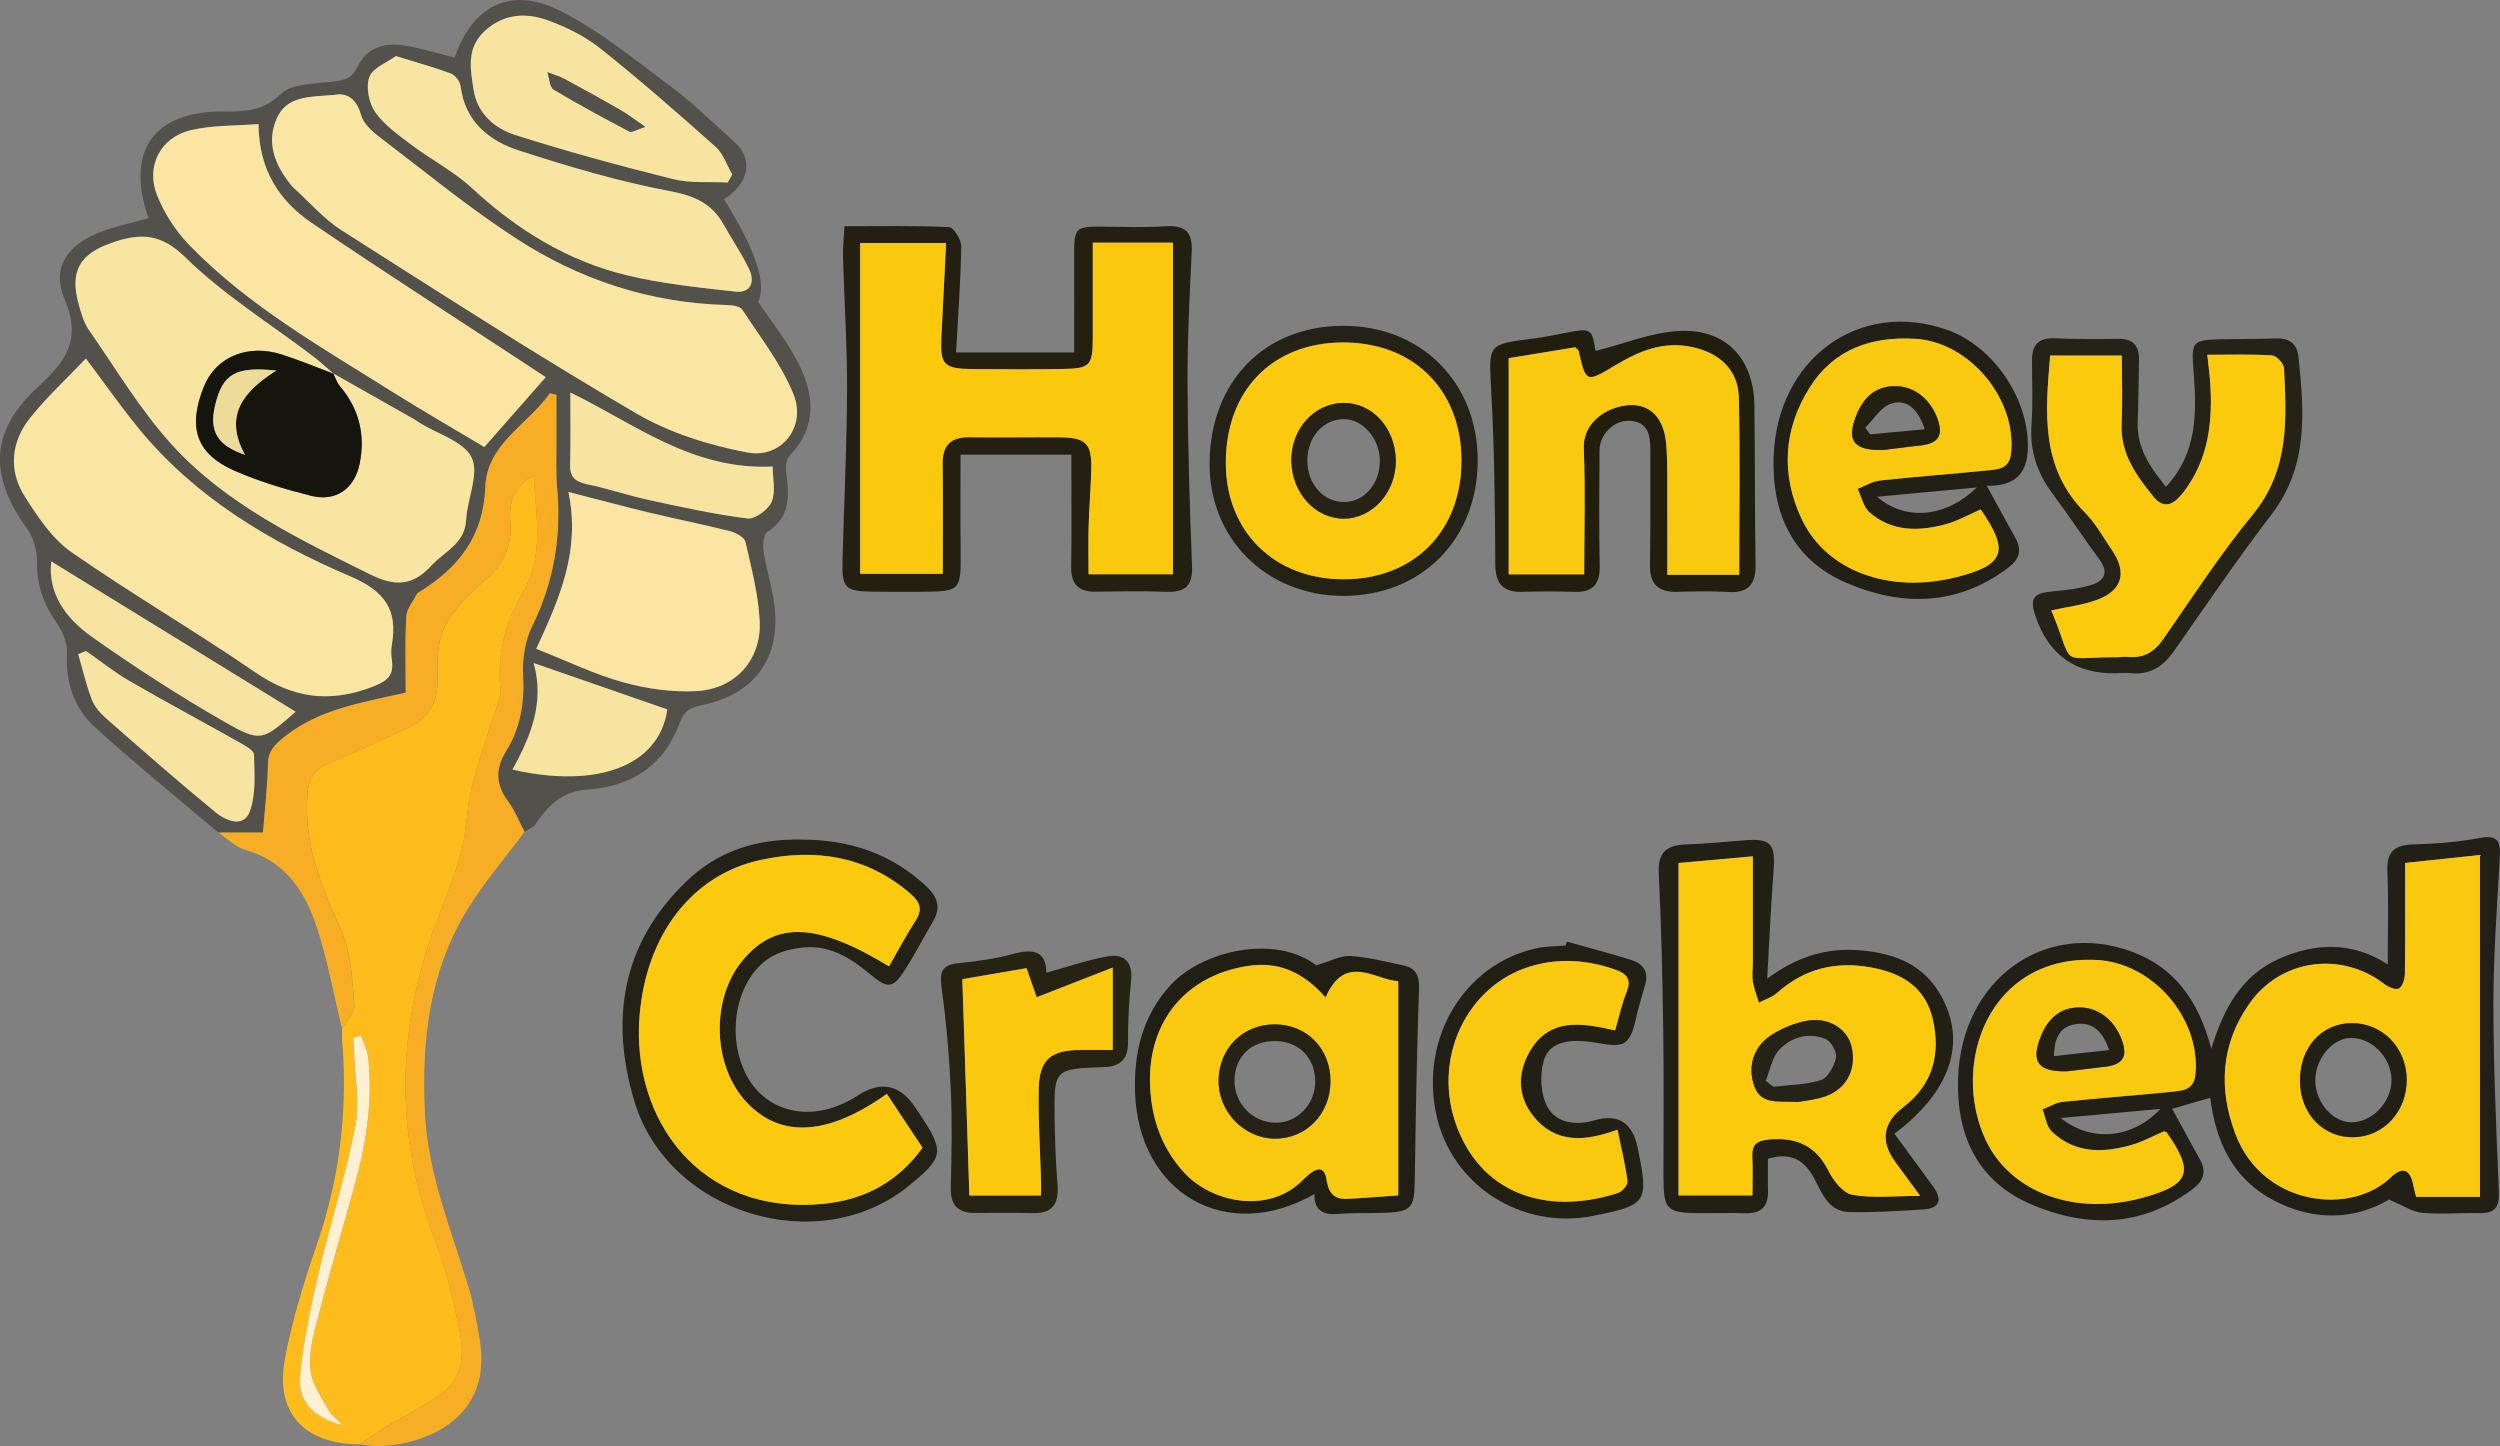 <?xml version="1.0" encoding="UTF-8"?>
<svg id="Layer_1" data-name="Layer 1" xmlns="http://www.w3.org/2000/svg" viewBox="0 0 602.79 348.73">
  <rect x="0" y="0" width="602.79" height="348.73" fill="#808080" stroke="none"/>
  <defs>
    <style>
      .cls-1 {
        fill: #fff0d1;
      }

      .cls-1, .cls-2, .cls-3, .cls-4, .cls-5, .cls-6, .cls-7, .cls-8, .cls-9, .cls-10, .cls-11, .cls-12, .cls-13, .cls-14, .cls-15, .cls-16, .cls-17, .cls-18, .cls-19, .cls-20, .cls-21, .cls-22, .cls-23, .cls-24, .cls-25 {
        stroke-width: 0px;
      }

      .cls-2 {
        fill: #fae6a2;
      }

      .cls-3 {
        fill: #fac90e;
      }

      .cls-4 {
        fill: #eddb9a;
      }

      .cls-5 {
        fill: #221f16;
      }

      .cls-6 {
        fill: #232012;
      }

      .cls-7 {
        fill: #242117;
      }

      .cls-8 {
        fill: #f8ae24;
      }

      .cls-9 {
        fill: #f9c910;
      }

      .cls-10 {
        fill: #211f14;
      }

      .cls-11 {
        fill: #fae6a3;
      }

      .cls-12 {
        fill: #fdbc1c;
      }

      .cls-13 {
        fill: #252217;
      }

      .cls-14 {
        fill: #f8e5a2;
      }

      .cls-15 {
        fill: #fbca0e;
      }

      .cls-16 {
        fill: #222015;
      }

      .cls-17 {
        fill: #fbca0d;
      }

      .cls-18 {
        fill: #53514b;
      }

      .cls-19 {
        fill: #272312;
      }

      .cls-20 {
        fill: #221e0d;
      }

      .cls-21 {
        fill: #262215;
      }

      .cls-22 {
        fill: #f6e2a1;
      }

      .cls-23 {
        fill: #f9e5a2;
      }

      .cls-24 {
        fill: #f7e4a1;
      }

      .cls-25 {
        fill: #16150d;
      }
    </style>
  </defs>
  <path class="cls-18" d="m52.65,200.73c-9.95-8.43-20.14-16.61-29.77-25.41-4.97-4.54-7.1-10.71-6.72-17.75.13-2.4-1.01-5.24-2.44-7.27-3.21-4.54-4.87-9.26-4.81-14.88.03-2.65-.8-5.79-2.34-7.91-9.19-12.62-9.06-23.43,2.35-33.97,6.76-6.24,10.9-11.37,6.67-21.35-3.23-7.62.61-13.11,8.45-16.18,3.78-1.48,7.84-2.28,11.78-3.39-5.65-16.21,1.15-25.85,18.16-25.74,5.13.03,9.45-.07,13.74-4.23,2.59-2.51,7.96-2.45,12.15-2.93,2.89-.33,4.93-.57,6.41-3.71,2.16-4.6,6.64-5.82,11.41-5.01,4.03.68,7.96,1.91,11.94,2.89,4.1-12.19,13.2-17.25,24.88-11.54,9.89,4.83,18.62,12.13,27.55,18.76,5.36,3.99,10.13,8.77,15.14,13.23,4.52,4.03,3.35,10-2.64,13.69q11.47,18.36,8.24,24.71c3.32,5,7.03,9.6,9.66,14.76,3.9,7.67,4.62,15.42-2.1,22.41-.91.95-.93,3.15-.72,4.68.73,5.38.72,10.25-4.63,13.68-.92.59-1.14,3.03-.92,4.51.55,3.73,1.63,7.38,2.31,11.1,2.54,13.85-3.68,23.37-17.29,26.19-2.61.54-4.17,1.34-5.14,4.03-3.72,10.38-11.65,15.55-22.31,16.27-6.05.41-9.46,3.79-12.5,8.3-.57.85-1.77,1.29-2.68,1.92-1.28-2.43-2.28-5.06-3.89-7.24-3.01-4.06-3.27-7.88-.56-12.23,3.45-5.54,4.47-11.62,4.11-18.22-.22-3.93.44-8.36,2.16-11.85,5.26-10.66,7.1-21.72,6.04-33.44-.34-3.75-.14-7.56-.17-11.34-.02-3.68,0-7.37,0-11.05-.53-.13-1.05-.26-1.58-.39-5.23,7.54-15.18,12.16-15.56,22.58-.43,12-6.5,19.57-16.02,25.4-.15.09-.35.16-.41.3-.93,1.85-2.53,3.67-2.63,5.57-.34,6.12-.13,12.27-.13,18.34-10.57,2.4-20.82,3.94-29.26,10.66-2.3,1.83-3.9,3.35-3.96,6.55-.09,5.28-.73,10.54-1.2,16.52h-10.79Zm27.71-110.69l.07.07c-1.62-1.38-3.17-2.86-4.86-4.14-10.39-7.9-21.67-14.87-30.9-23.94-5.76-5.65-10.55-5.81-16.93-3.75-.33.11-.64.24-.97.35-7.61,2.62-9.96,6.95-7.8,14.67.6,2.14,1.2,4.43,2.44,6.21,6.55,9.41,12.48,19.42,20.15,27.83,13.08,14.33,30.47,22.61,47.65,31.13,6.11,3.03,10.35,2.77,14.8-2.09,3.14-3.43,8.09-5.25,8.39-11.05.26-5.09,3.19-11.09,1.34-14.96-1.88-3.91-8.19-5.7-12.56-8.42-.44-.27-.84-.6-1.29-.85-6.5-3.69-13.01-7.37-19.52-11.05Zm.38-67.16c-6.31.52-11.73.2-14.1,5.91-2.28,5.48-.52,10.43,2.86,14.95.41.55.83,1.12,1.34,1.57,3.81,3.45,7.26,7.49,11.54,10.22,23.49,14.96,46.93,30.03,70.95,44.09,8.09,4.74,17.64,7.74,26.91,9.48,8.19,1.54,14.21-6.19,11.12-13.95-2.91-7.31-8.01-13.78-12.37-20.47-.54-.84-2.42-1.1-3.69-1.13-18.57-.45-35.63-6.12-50.99-16.13-11.49-7.49-22.15-16.25-33.07-24.59-1.73-1.32-3.63-3.16-4.18-5.11-1.19-4.29-3.76-5.35-6.32-4.84Zm-60.02,63.56c-4.7,4.94-9.38,9.26-13.33,14.16-4.74,5.89-5.45,12.78-1.33,19.21,3.1,4.85,6.55,10.08,11.14,13.28,14.48,10.1,29.79,19,44.34,28.99,8.98,6.17,17.74,7.47,27.95,3.62,3.77-1.42,5.55-2.66,4.99-6.62-.17-1.18-.2-2.43,0-3.6,1.48-8.39-1.68-12.94-9.89-16.46-19.53-8.37-37.73-19.16-51.42-36.05-4.09-5.04-7.83-10.37-12.45-16.53Zm110.87,4.49c-1.36-.89-2.2-1.45-3.04-2-17.81-11.7-35.76-23.2-53.38-35.18-7.84-5.32-12.78-12.87-12.83-23.85-5.64.46-11.19.26-16.39,1.5-7.27,1.74-10.85,8.72-8.05,15.7,1.74,4.34,4.48,8.59,7.73,11.95,14.28,14.74,32.07,24.76,49.24,35.57,7.2,4.54,14.6,8.77,21.92,13.15,5.11-5.81,9.75-11.1,14.8-16.84Zm-2.28,65.5c7.53,2.97,14.07,6.17,20.97,8.07,5.68,1.57,11.83,2.44,17.69,2.12,9.35-.52,15.65-7.56,15.21-16.8-.31-6.43-1.98-12.83-3.43-19.15-.26-1.12-2.32-2.24-3.74-2.6-6.47-1.64-13.03-2.94-19.53-4.49-6.06-1.45-12.08-3.08-19.41-4.96,2.96,14.22-2.17,25.69-7.76,37.81ZM95.44,13.52c-2.12,1.56-5.55,2.83-6.38,5.05-.88,2.38-.13,6.24,1.39,8.42,2.18,3.13,5.56,5.53,8.7,7.89,4.79,3.61,10.27,6.42,14.63,10.46,10.83,10.02,23.02,17.56,37.32,21.02,8.55,2.07,17.41,2.97,26.18,3.94,3.79.42,4.81-2.38,3.32-5.47-1.78-3.69-4.13-7.1-6.13-10.69-2.89-5.19-7.17-6.96-13.13-8.09-12.24-2.31-24.3-5.88-36.17-9.74-7.24-2.35-13.05-6.96-14.11-15.51-.14-1.13-1.28-2.66-2.32-3.05-3.98-1.51-8.11-2.62-13.3-4.23Zm80,30.49c.37-.64.73-1.27,1.1-1.91-1.31-2.25-2.15-5.02-4-6.67-9.11-8.12-18.31-16.17-27.86-23.77-3.69-2.94-8.19-5.15-12.67-6.76-5.16-1.86-10.43-1.63-14.99,2.44-4.66,4.17-3.63,9.29-2.83,14.37.91,5.77,5.13,9.29,10.04,10.85,12.55,4,25.29,7.45,38.07,10.63,4.18,1.04,8.74.59,13.13.82Zm10.85,68.49c-19.39.95-33.34-10.36-48.78-17.85,0,6.11.11,11.76-.05,17.41-.09,3.06,1.32,4.11,4.13,4.7,5.03,1.06,9.92,2.73,14.94,3.82,7.85,1.7,15.72,3.44,23.67,4.43,1.84.23,5.03-2.11,5.84-4.01,1.02-2.41.25-5.58.25-8.5Zm-115.03,59.11c-19.76-12.16-39.39-24.23-58.93-36.25-.86,7.8,3.6,13.79,9.72,18.12,10.33,7.31,21.01,14.22,31.98,20.52,8.87,5.09,9.27,4.56,17.22-2.4Zm-50.55-14.65c-.62.25-1.24.51-1.86.76,1.04,3.63,1.89,7.33,3.22,10.84.64,1.7,1.97,3.3,3.37,4.52,8.77,7.69,17.54,15.4,26.56,22.8,2.4,1.96,6.69,3.8,8.18-.16,1.57-4.16,1.14-9.16,1.05-13.78-.02-1.01-2.19-2.18-3.55-2.95-8.81-4.97-17.74-9.73-26.49-14.8-3.66-2.12-7-4.81-10.48-7.24Zm107.96,2.92c2.7,9.65-.8,17.76-5.11,25.68,19.74,4.53,35.29-.48,37.32-14.5-10.39-3.6-20.68-7.18-32.21-11.18Z"/>
  <path class="cls-12" d="m86.67,348.26c-13.43-.09-20.43-7.68-17.95-20.75,1.75-9.23,4.53-18.32,7.61-27.21,5.61-16.19,7.59-32.7,6.15-49.7-.07-.85,0-1.71,0-2.57,1.05-1.93,3.12-3.95,2.96-5.78-.55-6.07-.72-12.6-3.18-17.97-4.83-10.54-9.04-20.87-8.13-32.81.3-3.88,1.68-5.93,5.07-7.37,6.61-2.81,13.18-5.73,19.65-8.86,5.39-2.61,6.9-6.7,6.64-12.72-.17-3.94.15-8.45,1.94-11.79,2.2-4.11,5.88-7.6,9.45-10.76,4.43-3.92,6.71-8.14,6.15-14.29-.37-4.08.69-8.37,5.65-10.94.57,10.02,2.6,19.28-2.74,28.4-3.98,6.79-6.08,14.42-5.3,22.68.25,2.67-1.32,5.52-2.14,8.27-1.61,5.38-3.59,10.67-4.84,16.12-1.22,5.3-1.17,10.93-2.69,16.12-2.3,7.85-5.82,15.34-8.22,23.17-7.23,23.52-6.68,46.8,2.23,69.94,2.75,7.14,4.52,14.74,5.99,22.27.99,5.08.33,10.6-4.2,14.01-4.41,3.32-9.47,5.75-14.21,8.63-2.01,1.22-3.92,2.59-5.87,3.89Zm.34-98.57l-1.8.53c.05,1.09.11,2.18.14,3.26.2,5.97,1.45,12.14.36,17.86-2.26,11.78-5.99,23.27-8.72,34.97-1.94,8.33-3.8,16.75-4.64,25.23-.63,6.28,3.11,10.24,10.38,12.18-1.76-1.78-2.81-2.47-3.34-3.45-1.66-3.03-3.9-6.05-4.44-9.31-.56-3.42.16-7.24,1.06-10.69,2.92-11.31,6.13-22.55,9.31-33.79,2.93-10.34,4.63-20.81,3.44-31.57-.2-1.78-1.15-3.48-1.75-5.22Z"/>
  <path class="cls-8" d="m86.67,348.26c1.96-1.3,3.87-2.67,5.87-3.89,4.74-2.88,9.81-5.32,14.21-8.63,4.54-3.42,5.2-8.93,4.2-14.01-1.47-7.53-3.24-15.13-5.99-22.27-8.91-23.13-9.46-46.42-2.23-69.94,2.41-7.83,5.92-15.32,8.22-23.17,1.52-5.19,1.47-10.82,2.69-16.12,1.26-5.46,3.23-10.75,4.84-16.12.82-2.75,2.4-5.6,2.14-8.27-.78-8.26,1.32-15.89,5.3-22.68,5.34-9.11,3.31-18.37,2.74-28.4-4.96,2.57-6.02,6.86-5.65,10.94.57,6.16-1.72,10.37-6.15,14.29-3.57,3.16-7.25,6.65-9.45,10.76-1.79,3.35-2.11,7.85-1.94,11.79.26,6.02-1.25,10.11-6.64,12.72-6.47,3.13-13.04,6.05-19.65,8.86-3.39,1.44-4.77,3.5-5.07,7.37-.92,11.94,3.3,22.26,8.13,32.81,2.46,5.37,2.64,11.9,3.18,17.97.16,1.82-1.91,3.84-2.96,5.78-1.96-8.12-3.43-16.4-6.02-24.31-2.82-8.62-7.48-16.04-17.21-18.79-2.41-.68-4.42-2.77-6.61-4.21,3.56,0,7.11,0,10.79,0,.46-5.97,1.11-11.24,1.2-16.52.05-3.2,1.66-4.72,3.96-6.55,8.44-6.72,18.69-8.26,29.26-10.66,0-6.07-.21-12.22.13-18.34.11-1.9,1.7-3.72,2.63-5.57.07-.14.27-.21.41-.3,9.51-5.84,15.59-13.4,16.02-25.4.37-10.41,10.33-15.03,15.56-22.58.53.13,1.05.26,1.58.39,0,3.68-.02,7.37,0,11.05.02,3.78-.17,7.59.17,11.34,1.06,11.73-.78,22.78-6.04,33.44-1.72,3.49-2.38,7.92-2.16,11.85.36,6.6-.66,12.68-4.11,18.22-2.71,4.35-2.45,8.17.56,12.23,1.61,2.18,2.62,4.81,3.89,7.24-4.58,6.16-9.63,12.03-13.65,18.54-9.29,15-11.17,31.68-10.37,48.98.69,14.85,6.32,28.34,10.53,42.25,1.23,4.07,1.93,8.33,2.66,12.54,3.19,18.33-11.7,25.17-23.88,25.82-1.69.09-3.41-.29-5.11-.45Z"/>
  <path class="cls-5" d="m575.72,232.51c0-7.75.23-15.1-.08-22.43-.2-4.8,1.78-6.35,6.32-6.48,5.31-.15,10.68-.55,15.89-1.54,4.27-.81,5.13.66,4.91,4.48-.66,11.85-1.56,23.71-1.56,35.57,0,15.13.7,30.25,1.32,45.37.15,3.6-.99,5.1-4.59,5.02-4.65-.1-9.33.34-13.94-.08-2.34-.21-4.56-1.77-7.96-3.19-8.02,4.77-17.88,5.39-27.72.25-9.86-5.15-14.05-14.1-15.38-24.79-3.13.91-6.16,1.79-9.18,2.66,2.19,4,4.41,8.12,6.69,12.21,1.64,2.93.89,5.14-1.71,7.11-12.23,9.25-25.61,9.43-38.94,3.73-13.01-5.56-18.12-16.67-17.67-30.42.77-23.68,20.76-38.31,41.93-30.51,10.22,3.76,16.08,11.75,19.13,23.44,3.01-10.04,7.49-17.79,16.33-21.73,8.74-3.89,17.58-4.18,26.22,1.34Zm22.24,56.06v-82.41c-6.01.64-12.09,1.28-18.04,1.92,0,9.23.05,18-.06,26.76-.02,1.23-.56,2.97-1.44,3.51-.71.43-2.54-.31-3.48-1.04-10.41-8.04-25-6.11-32.59,4.7-6.87,9.77-7.48,20.53-3.35,31.43,6.62,17.47,27.92,19.65,37.4,10.5,2.96-2.86,4.79-1.93,5.51,1.93.17.94.45,1.85.66,2.71h15.39Zm-76.13-15.8c-2.55,1.09-5.12,2.53-7.87,3.31-6.88,1.95-13.69,2.11-19.27-3.25-1.27-1.22-1.51-3.52-2.22-5.33,1.66-.63,3.28-1.66,4.98-1.83,8.72-.91,17.48-1.54,26.2-2.42,2.65-.27,5.39-.35,5.72-4.4,1.11-13.48-10.37-26.7-23.83-27.37-26.17-1.32-35.25,25.25-26.78,43.36,6.02,12.87,21.77,18.4,37.88,13.96,11.4-3.14,12.5-6.13,5.77-15.74-.08-.12-.29-.14-.59-.27Zm-24.94-3.2c7.39,5.99,17.39,4.93,24.03-2.2-7.95.73-15.54,1.42-24.03,2.2Z"/>
  <path class="cls-6" d="m230.51,84.98h28.5c0-8.32.03-16.17,0-24.03-.03-5.89.49-6.38,6.49-6.31,5.16.06,10.34.25,15.48-.08,4.65-.3,6.61,1.26,6.37,6.09-.53,10.65-1.06,21.31-1.01,31.96.06,14.61.49,29.23,1.08,43.83.2,4.87-1.7,6.43-6.28,6.25-5.67-.22-11.36-.08-17.04-.03-4.08.03-5.89-1.82-5.82-5.99.14-8.88.04-17.77.04-27.05h-26.72c0,7.83-.07,15.35.02,22.86.11,10.14.16,10.15-10.22,10.21-3.79.02-7.57.02-11.36-.04-6.22-.1-7.07-.97-6.9-7.33.36-13.74,1.04-27.48,1.1-41.23.05-10.65-.67-21.31-.97-31.97-.07-2.35.2-4.71.34-7.57,8.73,0,16.98-.18,25.2.21,1.11.05,2.98,3,2.96,4.58-.12,8.24-.75,16.46-1.25,25.62Zm52.32,53.48V58.51h-19.33c0,7.78,0,15.29,0,22.8,0,6.84-.58,7.56-7.23,7.66-7.23.11-14.46.11-21.69.03-7.15-.08-7.93-.99-7.58-8.17.36-7.34.74-14.67,1.13-22.22h-20.72v79.73h19.91c0-9.17.09-17.76-.04-26.35-.07-4.56,1.89-6.64,6.48-6.57,7.23.1,14.46-.03,21.7.02,6.47.05,7.85,1.49,7.67,7.98-.12,4.47-.5,8.93-.63,13.4-.11,3.87-.02,7.75-.02,11.63h20.36Z"/>
  <path class="cls-7" d="m193.25,202.44c11.43,0,21.58,3.29,30.09,11.25,2.84,2.66,3.57,5.22,1.58,8.58-2.18,3.69-4.16,7.5-6.43,11.13-3.14,5.01-4.29,5.18-8.78,1.43-4.6-3.84-9.51-6.93-15.77-6.39-2.49.21-5.14.79-7.34,1.92-8.77,4.52-11.94,18.71-6.66,28.81,4.58,8.76,14.77,11.41,24.46,6.37.76-.4,1.52-.8,2.24-1.28q8.43-5.61,14.02,2.72c.38.57.77,1.14,1.15,1.71,5.98,9.09,5.8,10.28-2.65,17.2-21.69,17.75-58.03,6.81-66.19-20.33-5.96-19.81-3.01-38.1,12.49-53.01,7.59-7.3,16.68-10.31,27.81-10.12Zm21.11,30.57c2.22-3.86,4.13-7.52,6.36-10.96,1.78-2.74,1.17-4.51-1.18-6.54-10.66-9.23-23.18-11-36.26-8.13-16.43,3.61-27.47,17.99-29.07,37.59-2.01,24.71,14.32,48.16,44.3,45.29,9.78-.94,17.95-5.19,23.92-13.53-2.97-4.47-5.78-8.72-8.6-12.97-14.24,10.13-25.59,10.72-33.75,2.09-8.27-8.74-8.78-24.86-1.08-34.21,7.9-9.59,17.88-9.29,35.36,1.37Z"/>
  <path class="cls-16" d="m456.76,273.33c3.22,4.39,6.27,8.53,9.31,12.7,2.22,3.04,1.86,5.29-2.25,5.57-5.99.41-12,.77-18,.64-4.98-.11-6.55-4.69-8.43-8.17-2.52-4.68-5.89-6.24-11.11-4.67,0,2.45-.07,4.99.02,7.52.13,3.83-1.51,5.74-5.49,5.61-3.61-.12-7.23,0-10.84-.02-8.12-.04-8.88-.78-8.88-8.71-.01-11.87.12-23.74-.06-35.6-.18-12.55-.47-25.11-1.08-37.64-.26-5.25,2.1-6.83,6.78-6.97,4.62-.14,9.23-.62,13.84-.98,6.37-.51,7.54.8,7.07,7.16-.63,8.38-1,16.78-1.54,26.19,7.18-5.31,14.38-7.53,22.51-6.82,8.17.71,15.1,3.36,19.32,10.8,6.4,11.27,2.47,23.22-11.15,33.4Zm-52.03,14.91h17.8c0-3.39.12-6.3-.03-9.2-.16-3.07,1.04-4.04,4.18-4.3,6.55-.53,11.16,1.51,14.2,7.59,1.18,2.36,3.51,5.36,5.72,5.75,4.93.87,10.12.27,16.37.27-2.47-3.37-4.27-5.79-6.04-8.23q-5.42-7.51,1.99-13.17c7.14-5.44,9.01-12.79,7.11-21.13-1.73-7.62-7.25-11.11-14.66-12.5-8.73-1.65-16.3.21-22.95,6.14-1.18,1.05-2.87,1.55-4.32,2.3-.51-1.69-1.2-3.34-1.48-5.07-.24-1.51,0-3.09,0-4.63,0-8.55,0-17.1,0-25.57-5.65.5-12.03,1.07-17.9,1.6v80.16Z"/>
  <path class="cls-13" d="m522.23,117.39c7.63-8.17,7.43-17.92,6.68-27.73-.57-7.46-.46-7.72,7.25-7.87,4.13-.08,8.26-.04,12.39-.19,3.26-.12,5.29,1.04,5.65,4.49,1.38,13.25,2.44,26.27-6.49,37.94-8.24,10.76-15.85,22-23.64,33.1-2.6,3.71-5.84,5.66-10.45,5.18-1.19-.12-2.41.01-3.61.03q-14.35.19-19.14-13.53c-1.59-4.57-.67-5.81,4.07-6.22,3.22-.28,6.5-.67,9.56-1.64,2.91-.92,3.95-2.99,1.78-5.94-3.87-5.25-7.45-10.73-11.36-15.95-3.77-5.03-5.54-10.45-5.09-16.8.37-5.14.11-10.32.12-15.48,0-3.57,1.55-5.36,5.34-5.21,5.16.2,10.33.21,15.49.13,3.54-.05,5.03,1.67,4.97,5.02-.09,4.98-.12,9.97-.32,14.95-.26,6.33,3.01,11,6.81,15.7Zm-27.89-31.65c-1.13,13.58-2.42,26.9,8.34,37.78,2.63,2.66,4.5,6.07,6.62,9.2,3.67,5.42,2.4,9.75-3.85,11.98-3.46,1.23-7.2,1.67-10.83,2.47,5.87,14.04,1.2,11.29,15.78,11.29.86,0,1.73-.18,2.58-.09,3.8.4,6.43-1.11,8.62-4.26,7.06-10.16,13.82-20.59,21.65-30.13,8.78-10.7,8.1-22.87,7.47-35.23-.06-1.12-1.83-2.99-2.9-3.06-5.08-.33-10.2-.15-15.59-.15.3,2.82.57,4.69.7,6.56.64,9.45-.34,18.52-6.32,26.41-2.16,2.85-4.57,4.69-7.41,1.19-4.12-5.08-7.94-10.35-7.63-17.5.24-5.41.05-10.85.05-16.47h-17.26Z"/>
  <path class="cls-20" d="m384.69,84.62c7.02-1.75,13.65-4.55,20.38-4.83,11.18-.48,17.79,6.78,17.94,17.96.17,12.74.08,25.48.29,38.22.08,4.69-1.52,7.06-6.54,6.77-4.12-.25-8.27-.15-12.4-.05-4.51.11-6.61-1.81-6.52-6.48.16-9.29.04-18.59.08-27.89.01-3.6-.71-6.7-5.09-6.87-3.71-.14-7.14,3.33-7.16,7.12-.05,9.3-.15,18.6.04,27.89.09,4.39-1.63,6.37-6.04,6.24-4.13-.12-8.27-.14-12.4,0-4.74.15-6.72-1.73-6.73-6.71-.05-13.93-.23-27.87-.98-41.77-.6-11.25-1-11.2,10.14-12.59,2.55-.32,5.08-.84,7.61-1.34,6.34-1.25,6.52-1.13,7.4,4.34Zm34.65,53.98c0-14.64.24-28.71-.1-42.77-.16-6.67-4.65-10.74-11.28-12.15-6.95-1.48-12.79.98-18.52,4.42-7.03,4.23-7.06,4.17-8.82-3.44-.06-.27-.42-.48-.82-.92-5.56.91-11.25,1.84-16.04,2.63v52.11h18.2c0-10.38.29-20.35-.1-30.28-.27-6.7,5.95-10.06,10.54-10.49,5.31-.5,8.81,2.94,9.34,9.34.4,4.79.24,9.62.27,14.43.04,5.6,0,11.2,0,17.12h17.31Z"/>
  <path class="cls-5" d="m479.06,117.14c2.51,4.58,4.68,8.63,6.92,12.63,1.64,2.94.85,5.14-1.74,7.1-12.23,9.24-25.61,9.41-38.94,3.71-13-5.56-18.11-16.68-17.65-30.43.78-23.67,20.7-38.14,41.96-30.57,11.45,4.08,20.19,17.54,19.28,29.55-.46,6.06-4.25,8.1-9.82,8Zm-1.48,5.71c-3.01,1.31-5.58,2.79-8.35,3.54-6.52,1.77-13.04,1.9-18.47-2.87-1.47-1.29-1.93-3.73-2.85-5.65,1.79-.7,3.54-1.82,5.39-2.02,8.72-.94,17.47-1.56,26.2-2.46,2.48-.25,5.02-.41,5.41-4.15,1.36-13.03-9.98-26.75-23.08-27.54-10.52-.63-19.56,2.44-25.39,11.6-6.46,10.14-7.11,21.15-1.96,31.96,5.94,12.47,21.1,17.89,37.02,13.95,11.86-2.94,13.12-6.2,6.09-16.36Zm-25-3.07c6.91,5.94,16.66,4.98,24.06-2.25-8.2.77-15.88,1.49-24.06,2.25Z"/>
  <path class="cls-10" d="m316.93,287.9c-21.2,12.15-42.43-.16-43.25-24.5-.32-9.62,1.79-18.34,8.38-25.67,7.82-8.71,25.57-12.48,35.3-4.97,3.45-1.01,5.9-2.4,8.25-2.26,4.24.26,8.43,1.38,12.62,2.24,2.93.6,4.03,2.2,3.92,5.47-.53,15.41-.8,30.83-1.02,46.24-.1,6.96-.75,7.8-7.89,8-3.44.1-6.89-.06-10.31.24-3.59.31-6.07-.51-6-4.8Zm2.68-47.36c-5.5-6.26-11.45-8.71-18.7-7.61-15.61,2.36-24.8,14.29-23.53,30.31.59,7.45,3.03,13.94,8.17,19.54,6.72,7.31,20.47,10.08,28.68,1.67,1.64-1.68,4.94-4.56,5.61-.06.8,5.39,3.77,4.77,7.21,4.57,3.23-.19,6.45-.46,10.08-.72v-51.62c-5.76-.37-12.8-6.9-17.53,3.94Z"/>
  <path class="cls-16" d="m377.78,227.04c5.22,1.47,10.48,2.83,15.65,4.46,3.14.99,4.2,3.28,3.08,6.49-.45,1.29-.7,2.65-1.12,3.95-1.06,3.24-1.28,7.6-3.52,9.35-1.92,1.5-6.19.08-9.41-.2-4.4-.38-8.97.15-10.26,4.75-.95,3.39-.74,7.99.88,11,2.19,4.05,6.89,4.57,11.45,3.27q8.49-2.43,10.36,6.71c2.68,13.13,2.29,13.73-10.69,16.33-17.38,3.48-34.22-7.36-37.88-24.36-3.97-18.46,6.62-36.22,24.03-40.13,2.33-.52,4.78-.47,7.18-.69.08-.31.17-.61.25-.92Zm12.22,45.35c-7.78,2.85-14.9,3.42-20.25-3.25-3.65-4.55-3.91-9.95-1.2-15.05,4.73-8.91,12.82-7.51,20.9-5.65,1-3.43,1.63-6.47,2.78-9.3,1.26-3.11-.12-4.44-2.76-5.36-6.67-2.32-13.41-2.84-20.25-.83-15.66,4.61-24.1,22.58-17.86,38.86,6.57,17.16,23.15,21,38.9,15.77.97-.32,2.29-1.94,2.18-2.79-.53-4-1.51-7.95-2.42-12.41Z"/>
  <path class="cls-19" d="m252.31,234.54c5.02-1.38,9.86-3.1,14.85-3.96,3.96-.68,6.01,1.42,5.57,5.8-.5,4.94-.77,9.93-.75,14.9.02,4.18-1.86,5.88-5.86,6.02-11.95.4-12.01.44-11.83,12.45.08,5.33.27,10.66.69,15.97.35,4.49-1.14,6.9-5.95,6.78-4.65-.12-9.3-.04-13.95-.04-4.01,0-5.92-1.79-5.83-6,.18-7.91.36-15.85,0-23.75-.37-8.21-1.1-16.43-2.21-24.58-.5-3.68-.05-5.48,3.96-5.89,4.43-.45,8.92-1.03,13.19-2.21,4.97-1.38,8.08-.69,8.1,4.5Zm-18.58,53.71h17.28c0-1.45.02-2.45,0-3.46-.21-7.38-.7-14.76-.56-22.14.13-7.12,2.82-9.4,9.92-9.5,2.53-.03,5.06,0,7.93,0v-19.86c-6.39,2.5-12.14,4.74-18.34,7.16-.69-2-1.5-4.33-2.44-7.01-5.46.94-10.92,1.87-15.47,2.65.57,17.6,1.13,34.66,1.69,52.15Z"/>
  <path class="cls-7" d="m323.87,143.68c-18.59-.03-32.48-13.93-32.22-32.26.28-19.54,13.24-32.79,32.12-32.86,18.85-.08,32.56,13.63,32.53,32.51-.04,19.02-13.58,32.63-32.44,32.61Zm.15-4.01c16.92-.03,28.34-11.56,28.35-28.61.01-16.96-11.49-28.47-28.46-28.48-17.12,0-28.38,11.56-28.35,29.12.03,16.49,11.75,28.01,28.45,27.97Z"/>
  <path class="cls-11" d="m80.73,22.88c2.56-.51,5.13.55,6.32,4.84.54,1.95,2.45,3.79,4.18,5.11,10.92,8.33,21.58,17.1,33.07,24.59,15.36,10.01,32.42,15.67,50.99,16.13,1.27.03,3.15.29,3.69,1.13,4.36,6.69,9.46,13.16,12.37,20.47,3.09,7.77-2.93,15.49-11.12,13.95-9.27-1.74-18.82-4.74-26.91-9.48-24.02-14.06-47.46-29.14-70.95-44.09-4.28-2.73-7.73-6.76-11.54-10.22-.51-.46-.92-1.02-1.34-1.57-3.38-4.52-5.14-9.47-2.86-14.95,2.38-5.71,7.79-5.39,14.1-5.91Z"/>
  <path class="cls-11" d="m20.71,86.45c4.62,6.16,8.36,11.49,12.45,16.53,13.69,16.89,31.89,27.68,51.42,36.05,8.21,3.52,11.37,8.07,9.89,16.46-.21,1.17-.17,2.42,0,3.6.57,3.96-1.22,5.2-4.99,6.62-10.22,3.85-18.97,2.55-27.95-3.62-14.55-10-29.86-18.9-44.34-28.99-4.59-3.2-8.04-8.42-11.14-13.28-4.11-6.43-3.41-13.32,1.33-19.21,3.95-4.9,8.62-9.22,13.33-14.16Z"/>
  <path class="cls-14" d="m80.36,90.05c6.51,3.68,13.02,7.36,19.52,11.05.45.25.85.58,1.29.85,4.37,2.72,10.68,4.5,12.56,8.42,1.86,3.87-1.07,9.87-1.34,14.96-.3,5.8-5.25,7.62-8.39,11.05-4.45,4.86-8.68,5.12-14.8,2.09-17.17-8.52-34.56-16.8-47.65-31.13-7.67-8.41-13.61-18.42-20.15-27.83-1.24-1.78-1.84-4.07-2.44-6.21-2.16-7.72.19-12.05,7.8-14.67.33-.11.64-.25.97-.35,6.38-2.06,11.17-1.9,16.93,3.75,9.23,9.06,20.51,16.04,30.9,23.94,1.69,1.29,3.24,2.76,4.86,4.14-4.12-1.54-8.2-3.24-12.38-4.6-8.27-2.69-15.96.5-18.87,7.66-3.98,9.79-1.93,16.24,7.3,20.3,5.92,2.6,12.22,4.49,18.51,6.07,5.99,1.5,10.49-1.69,11.72-7.74,1.41-6.94-.12-13.21-4.76-18.69-.73-.86-1.08-2.03-1.6-3.06Z"/>
  <path class="cls-2" d="m131.58,90.94c-5.05,5.75-9.69,11.03-14.8,16.84-7.32-4.38-14.71-8.62-21.92-13.15-17.17-10.81-34.97-20.83-49.24-35.57-3.25-3.36-5.99-7.61-7.73-11.95-2.8-6.98.78-13.96,8.05-15.7,5.2-1.24,10.75-1.04,16.39-1.5.04,10.99,4.99,18.53,12.83,23.85,17.63,11.97,35.57,23.48,53.38,35.18.84.55,1.68,1.11,3.04,2Z"/>
  <path class="cls-2" d="m129.3,156.44c5.59-12.12,10.72-23.59,7.76-37.81,7.33,1.88,13.35,3.5,19.41,4.96,6.5,1.56,13.05,2.85,19.53,4.49,1.42.36,3.48,1.48,3.74,2.6,1.45,6.32,3.12,12.72,3.43,19.15.44,9.24-5.86,16.29-15.21,16.8-5.86.32-12.01-.55-17.69-2.12-6.9-1.9-13.44-5.1-20.97-8.07Z"/>
  <path class="cls-23" d="m95.44,13.52c5.19,1.61,9.32,2.73,13.3,4.23,1.04.39,2.18,1.92,2.32,3.05,1.06,8.55,6.88,13.17,14.11,15.51,11.87,3.85,23.93,7.43,36.17,9.74,5.96,1.12,10.24,2.9,13.13,8.09,2,3.59,4.35,7,6.13,10.69,1.49,3.09.46,5.89-3.32,5.47-8.77-.97-17.63-1.87-26.18-3.94-14.3-3.46-26.5-11-37.32-21.02-4.36-4.04-9.84-6.85-14.63-10.46-3.13-2.36-6.51-4.75-8.7-7.89-1.52-2.18-2.27-6.04-1.39-8.42.83-2.23,4.26-3.49,6.38-5.05Z"/>
  <path class="cls-24" d="m175.45,44c-4.39-.23-8.95.23-13.13-.82-12.78-3.18-25.53-6.63-38.07-10.63-4.91-1.57-9.13-5.08-10.04-10.85-.8-5.08-1.83-10.2,2.83-14.37,4.56-4.07,9.82-4.3,14.99-2.44,4.47,1.61,8.97,3.82,12.67,6.76,9.55,7.6,18.75,15.65,27.86,23.77,1.85,1.65,2.69,4.42,4,6.67-.37.64-.73,1.27-1.1,1.91Zm-19.88-13.42c-2.8-1.91-4.36-3.14-6.06-4.11-4.44-2.54-8.92-5.02-13.43-7.44-1.28-.69-2.72-1.08-4.08-1.61.48,1.43.53,3.59,1.52,4.18,5.98,3.6,12.15,6.89,18.32,10.15.48.25,1.46-.43,3.73-1.18Z"/>
  <path class="cls-24" d="m186.3,112.49c0,2.92.78,6.09-.25,8.5-.81,1.9-4,4.24-5.84,4.01-7.95-.99-15.82-2.73-23.67-4.43-5.02-1.09-9.92-2.76-14.94-3.82-2.81-.59-4.22-1.64-4.13-4.7.16-5.65.05-11.31.05-17.41,15.44,7.49,29.39,18.8,48.78,17.85Z"/>
  <path class="cls-22" d="m71.28,171.61c-7.95,6.96-8.35,7.48-17.22,2.4-10.98-6.3-21.65-13.21-31.98-20.52-6.12-4.33-10.58-10.33-9.72-18.12,19.54,12.02,39.17,24.09,58.93,36.25Z"/>
  <path class="cls-24" d="m20.73,156.96c3.48,2.43,6.82,5.12,10.48,7.24,8.75,5.06,17.68,9.83,26.49,14.8,1.36.77,3.53,1.93,3.55,2.95.09,4.62.51,9.62-1.05,13.78-1.49,3.96-5.79,2.12-8.18.16-9.02-7.4-17.79-15.1-26.56-22.8-1.39-1.22-2.73-2.82-3.37-4.52-1.33-3.52-2.17-7.22-3.22-10.84.62-.25,1.24-.51,1.86-.76Z"/>
  <path class="cls-24" d="m128.69,159.88c11.53,4,21.82,7.57,32.21,11.18-2.03,14.03-17.57,19.03-37.32,14.5,4.31-7.92,7.81-16.03,5.11-25.68Z"/>
  <path class="cls-1" d="m87.01,249.69c.6,1.74,1.56,3.44,1.75,5.22,1.19,10.76-.51,21.23-3.44,31.57-3.19,11.24-6.39,22.48-9.31,33.79-.89,3.45-1.62,7.27-1.06,10.69.54,3.26,2.78,6.27,4.44,9.31.53.97,1.58,1.66,3.34,3.45-7.27-1.93-11.01-5.9-10.38-12.18.84-8.48,2.7-16.9,4.64-25.23,2.73-11.7,6.46-23.19,8.72-34.97,1.1-5.72-.16-11.89-.36-17.86-.04-1.09-.09-2.18-.14-3.26l1.8-.53Z"/>
  <path class="cls-3" d="m597.96,288.57h-15.39c-.21-.86-.49-1.77-.66-2.71-.72-3.86-2.54-4.8-5.51-1.93-9.48,9.16-30.78,6.98-37.4-10.5-4.13-10.9-3.52-21.66,3.35-31.43,7.59-10.8,22.18-12.74,32.59-4.7.94.73,2.77,1.47,3.48,1.04.89-.54,1.42-2.28,1.44-3.51.12-8.77.06-17.53.06-26.76,5.95-.63,12.03-1.28,18.04-1.92v82.41Zm-17.67-28.33c-.09-7.62-5.84-13.53-13.19-13.53-7.32,0-12.61,5.87-12.55,13.96.06,7.9,5.66,13.73,12.99,13.54,7.28-.19,12.83-6.27,12.74-13.97Z"/>
  <path class="cls-9" d="m521.83,272.77c.29.13.51.16.59.27,6.72,9.61,5.63,12.6-5.77,15.74-16.1,4.44-31.86-1.09-37.88-13.96-8.47-18.11.61-44.67,26.78-43.36,13.45.68,24.93,13.89,23.83,27.37-.33,4.05-3.07,4.13-5.72,4.4-8.73.89-17.48,1.51-26.2,2.42-1.71.18-3.32,1.2-4.98,1.83.71,1.8.95,4.11,2.22,5.33,5.58,5.37,12.39,5.21,19.27,3.25,2.75-.78,5.32-2.22,7.87-3.31Zm-23.37-14.46c2.17-.26,5.22-.64,8.27-1,.51-.06,1.03-.07,1.53-.17,3.22-.62,4.71-2.05,3.59-5.69-1.48-4.83-5.33-8.45-10.22-8.54-5.19-.09-8.1,3.07-9.77,7.57-2.09,5.62-.3,8.01,6.61,7.83Z"/>
  <path class="cls-3" d="m282.83,138.46h-20.36c0-3.88-.09-7.76.02-11.63.13-4.47.5-8.93.63-13.4.18-6.5-1.2-7.93-7.67-7.98-7.23-.05-14.47.08-21.7-.02-4.59-.07-6.55,2.01-6.48,6.57.13,8.59.04,17.18.04,26.35h-19.91V58.61h20.72c-.38,7.55-.76,14.89-1.13,22.22-.35,7.17.43,8.08,7.58,8.17,7.23.08,14.46.08,21.69-.03,6.64-.1,7.23-.82,7.23-7.66,0-7.51,0-15.03,0-22.8h19.33v79.95Z"/>
  <path class="cls-15" d="m214.36,233.01c-17.48-10.66-27.47-10.96-35.36-1.37-7.7,9.35-7.19,25.47,1.08,34.21,8.16,8.62,19.52,8.03,33.75-2.09,2.82,4.25,5.63,8.5,8.6,12.97-5.98,8.34-14.14,12.6-23.92,13.53-29.98,2.87-46.31-20.58-44.3-45.29,1.6-19.61,12.64-33.99,29.07-37.59,13.08-2.87,25.6-1.1,36.26,8.13,2.35,2.03,2.96,3.8,1.18,6.54-2.24,3.44-4.14,7.09-6.36,10.96Z"/>
  <path class="cls-17" d="m404.73,288.24v-80.16c5.86-.52,12.24-1.09,17.9-1.6,0,8.47,0,17.02,0,25.57,0,1.55-.24,3.13,0,4.63.28,1.72.97,3.38,1.48,5.07,1.45-.75,3.13-1.24,4.32-2.3,6.65-5.93,14.23-7.78,22.95-6.14,7.4,1.4,12.93,4.88,14.66,12.5,1.89,8.34.02,15.68-7.11,21.13q-7.41,5.65-1.99,13.17c1.76,2.44,3.56,4.86,6.04,8.23-6.26,0-11.44.6-16.37-.27-2.21-.39-4.54-3.39-5.72-5.75-3.04-6.08-7.65-8.12-14.2-7.59-3.14.26-4.33,1.23-4.18,4.3.15,2.9.03,5.81.03,9.2h-17.8Zm28.76-22.54c1.37-.27,4.16-.48,6.7-1.39,5.17-1.84,7.51-6.66,6.24-12-.99-4.15-5.33-7.04-10.46-6.24-2.95.46-5.95,1.7-8.52,3.26-4.6,2.78-6.17,7.73-4.47,12.51,1.64,4.6,5.66,3.57,10.52,3.85Z"/>
  <path class="cls-17" d="m494.34,85.74h17.26c0,5.62.19,11.06-.05,16.47-.32,7.15,3.51,12.42,7.63,17.5,2.84,3.5,5.26,1.65,7.41-1.19,5.98-7.89,6.96-16.96,6.32-26.41-.13-1.88-.39-3.75-.7-6.56,5.39,0,10.51-.18,15.59.15,1.07.07,2.85,1.95,2.9,3.06.63,12.36,1.31,24.53-7.47,35.23-7.83,9.54-14.59,19.97-21.65,30.13-2.19,3.15-4.83,4.66-8.62,4.26-.85-.09-1.72.09-2.58.09-14.58,0-9.91,2.75-15.78-11.29,3.63-.8,7.37-1.24,10.83-2.47,6.26-2.23,7.52-6.56,3.85-11.98-2.12-3.13-3.99-6.55-6.62-9.2-10.76-10.88-9.47-24.2-8.34-37.78Z"/>
  <path class="cls-9" d="m419.34,138.6h-17.31c0-5.91.03-11.51,0-17.12-.03-4.81.12-9.65-.27-14.43-.53-6.4-4.03-9.84-9.34-9.34-4.59.43-10.81,3.79-10.54,10.49.4,9.94.1,19.9.1,30.28h-18.2v-52.11c4.79-.78,10.48-1.72,16.04-2.63.4.44.76.64.82.92,1.76,7.61,1.79,7.67,8.82,3.44,5.73-3.44,11.57-5.91,18.52-4.42,6.62,1.41,11.12,5.48,11.28,12.15.34,14.06.1,28.13.1,42.77Z"/>
  <path class="cls-9" d="m477.58,122.85c7.03,10.16,5.77,13.42-6.09,16.36-15.92,3.95-31.09-1.48-37.02-13.95-5.15-10.81-4.5-21.81,1.96-31.96,5.84-9.16,14.87-12.23,25.39-11.6,13.09.79,24.43,14.51,23.08,27.54-.39,3.74-2.93,3.89-5.41,4.15-8.73.89-17.48,1.51-26.2,2.46-1.85.2-3.6,1.33-5.39,2.02.92,1.91,1.38,4.36,2.85,5.65,5.43,4.76,11.96,4.63,18.47,2.87,2.77-.75,5.34-2.24,8.35-3.54Zm-23.53-14.35c2.17-.26,5.22-.64,8.27-1.01.51-.06,1.02-.08,1.53-.17,3.3-.61,4.61-2.18,3.51-5.75-1.48-4.81-5.38-8.42-10.27-8.47-5.19-.06-8.08,3.13-9.73,7.63-2.05,5.61-.25,7.96,6.69,7.77Z"/>
  <path class="cls-9" d="m319.61,240.53c4.73-10.84,11.77-4.31,17.53-3.94v51.62c-3.64.26-6.86.53-10.08.72-3.44.2-6.41.82-7.21-4.57-.67-4.5-3.97-1.62-5.61.06-8.21,8.41-21.96,5.64-28.68-1.67-5.15-5.6-7.58-12.09-8.17-19.54-1.27-16.02,7.92-27.94,23.53-30.31,7.25-1.1,13.19,1.35,18.7,7.61Zm1.19,20.24c.04-7.94-5.71-13.8-13.51-13.78-7.58.02-13.28,5.67-13.47,13.35-.18,7.51,5.98,14.05,13.39,14.2,7.62.15,13.55-5.86,13.59-13.77Z"/>
  <path class="cls-9" d="m389.99,272.39c.92,4.46,1.89,8.4,2.42,12.41.11.85-1.21,2.46-2.18,2.79-15.75,5.23-32.33,1.39-38.9-15.77-6.24-16.28,2.2-34.25,17.86-38.86,6.84-2.02,13.58-1.49,20.25.83,2.65.92,4.02,2.25,2.76,5.36-1.15,2.83-1.78,5.87-2.78,9.3-8.08-1.86-16.17-3.26-20.9,5.65-2.71,5.1-2.45,10.5,1.2,15.05,5.35,6.67,12.47,6.1,20.25,3.25Z"/>
  <path class="cls-3" d="m233.73,288.25c-.57-17.49-1.12-34.55-1.69-52.15,4.55-.78,10.01-1.72,15.47-2.65.93,2.68,1.74,5.01,2.44,7.01,6.2-2.42,11.95-4.67,18.34-7.16v19.86c-2.87,0-5.4-.03-7.93,0-7.1.09-9.78,2.38-9.92,9.5-.14,7.37.35,14.76.56,22.14.03,1,0,2,0,3.46h-17.28Z"/>
  <path class="cls-15" d="m324.02,139.67c-16.71.03-28.42-11.48-28.45-27.97-.04-17.56,11.22-29.13,28.35-29.12,16.97,0,28.47,11.52,28.46,28.48-.01,17.05-11.43,28.58-28.35,28.61Zm-.04-42.52c-7.13.01-12.83,6.39-12.62,14.14.2,7.64,5.78,13.73,12.59,13.76,7,.03,12.79-6.5,12.59-14.22-.2-7.73-5.68-13.7-12.56-13.69Z"/>
  <path class="cls-25" d="m80.36,90.05c.52,1.03.87,2.2,1.6,3.06,4.64,5.47,6.17,11.75,4.76,18.69-1.23,6.06-5.73,9.24-11.72,7.74-6.29-1.58-12.59-3.46-18.51-6.07-9.23-4.06-11.28-10.5-7.3-20.3,2.91-7.16,10.6-10.35,18.87-7.66,4.18,1.36,8.25,3.06,12.38,4.6,0,0-.07-.07-.07-.07Zm-21.3,19.62c-5.21-9.5-.32-15.34,7.56-20.31-9.94-1.06-13.02.84-14.79,8.55-1.4,6.07.57,9.5,7.23,11.76Z"/>
  <path class="cls-18" d="m155.57,30.58c-2.28.75-3.25,1.44-3.73,1.18-6.17-3.27-12.34-6.55-18.32-10.15-.99-.6-1.04-2.75-1.52-4.18,1.37.53,2.8.92,4.08,1.61,4.51,2.42,8.99,4.89,13.43,7.44,1.7.98,3.26,2.2,6.06,4.11Z"/>
  <path class="cls-16" d="m580.29,260.23c.09,7.7-5.46,13.78-12.74,13.97-7.34.19-12.94-5.65-12.99-13.54-.06-8.09,5.23-13.97,12.55-13.96,7.35,0,13.1,5.91,13.19,13.53Zm-13.43-9.96c-4.52.03-8.66,5.03-8.6,10.38.06,5.1,4.1,9.83,8.51,9.95,5.17.14,9.97-4.91,9.85-10.38-.11-5.29-4.72-9.99-9.77-9.96Z"/>
  <path class="cls-6" d="m498.45,258.31c-6.91.18-8.7-2.21-6.61-7.83,1.67-4.5,4.58-7.66,9.77-7.57,4.89.09,8.74,3.71,10.22,8.54,1.12,3.64-.37,5.08-3.59,5.69-.5.1-1.02.11-1.53.17-3.05.37-6.1.74-8.27,1Zm10.1-5.11c-1.55-4.54-4.07-7.09-8.51-6.18-3.6.74-4.74,3.63-4.79,7.62,4.62-.5,8.8-.96,13.3-1.45Z"/>
  <path class="cls-13" d="m433.49,265.7c-4.86-.28-8.89.75-10.52-3.85-1.7-4.78-.13-9.73,4.47-12.51,2.57-1.56,5.57-2.79,8.52-3.26,5.13-.81,9.47,2.09,10.46,6.24,1.27,5.34-1.07,10.16-6.24,12-2.54.91-5.32,1.12-6.7,1.39Zm-7.75-5.11c.62.48,1.24.95,1.86,1.43,3.85-.46,7.86-.43,11.47-1.61,1.67-.55,3.17-3.33,3.61-5.35.29-1.31-1.11-3.92-2.38-4.47-4.13-1.77-8.33-.6-11.27,2.49-1.77,1.86-2.23,4.96-3.28,7.5Z"/>
  <path class="cls-6" d="m454.05,108.5c-6.95.19-8.75-2.16-6.69-7.77,1.65-4.51,4.54-7.69,9.73-7.63,4.89.05,8.8,3.66,10.27,8.47,1.1,3.57-.21,5.14-3.51,5.75-.5.09-1.02.11-1.53.17-3.05.37-6.1.74-8.27,1.01Zm10.03-5c-1.52-4.59-4.08-7.42-8.09-6.18-2.44.76-4.18,3.78-6.23,5.79.39.54.77,1.07,1.16,1.61,4.19-.39,8.38-.78,13.17-1.22Z"/>
  <path class="cls-21" d="m320.8,260.78c-.04,7.9-5.97,13.91-13.59,13.77-7.41-.14-13.58-6.68-13.39-14.2.19-7.68,5.89-13.33,13.47-13.35,7.8-.02,13.55,5.84,13.51,13.78Zm-13.34-9.77c-5.78-.05-9.72,3.74-9.8,9.45-.09,5.61,4.39,10.22,9.93,10.24,5.29.01,9.55-4.46,9.53-10-.03-5.67-3.99-9.65-9.65-9.69Z"/>
  <path class="cls-21" d="m323.99,97.15c6.89-.01,12.36,5.96,12.56,13.69.2,7.72-5.59,14.25-12.59,14.22-6.82-.03-12.39-6.13-12.59-13.76-.2-7.75,5.49-14.13,12.62-14.14Zm.04,23.9c4.96-.01,8.79-4.49,8.67-10.15-.1-5.19-4.07-9.76-8.53-9.83-5.03-.08-8.92,4.23-8.95,9.92-.03,5.65,3.84,10.07,8.81,10.06Z"/>
  <path class="cls-4" d="m59.06,109.66c-6.66-2.26-8.63-5.69-7.23-11.76,1.78-7.71,4.85-9.62,14.79-8.55-7.88,4.97-12.77,10.81-7.56,20.31Z"/>
</svg>
